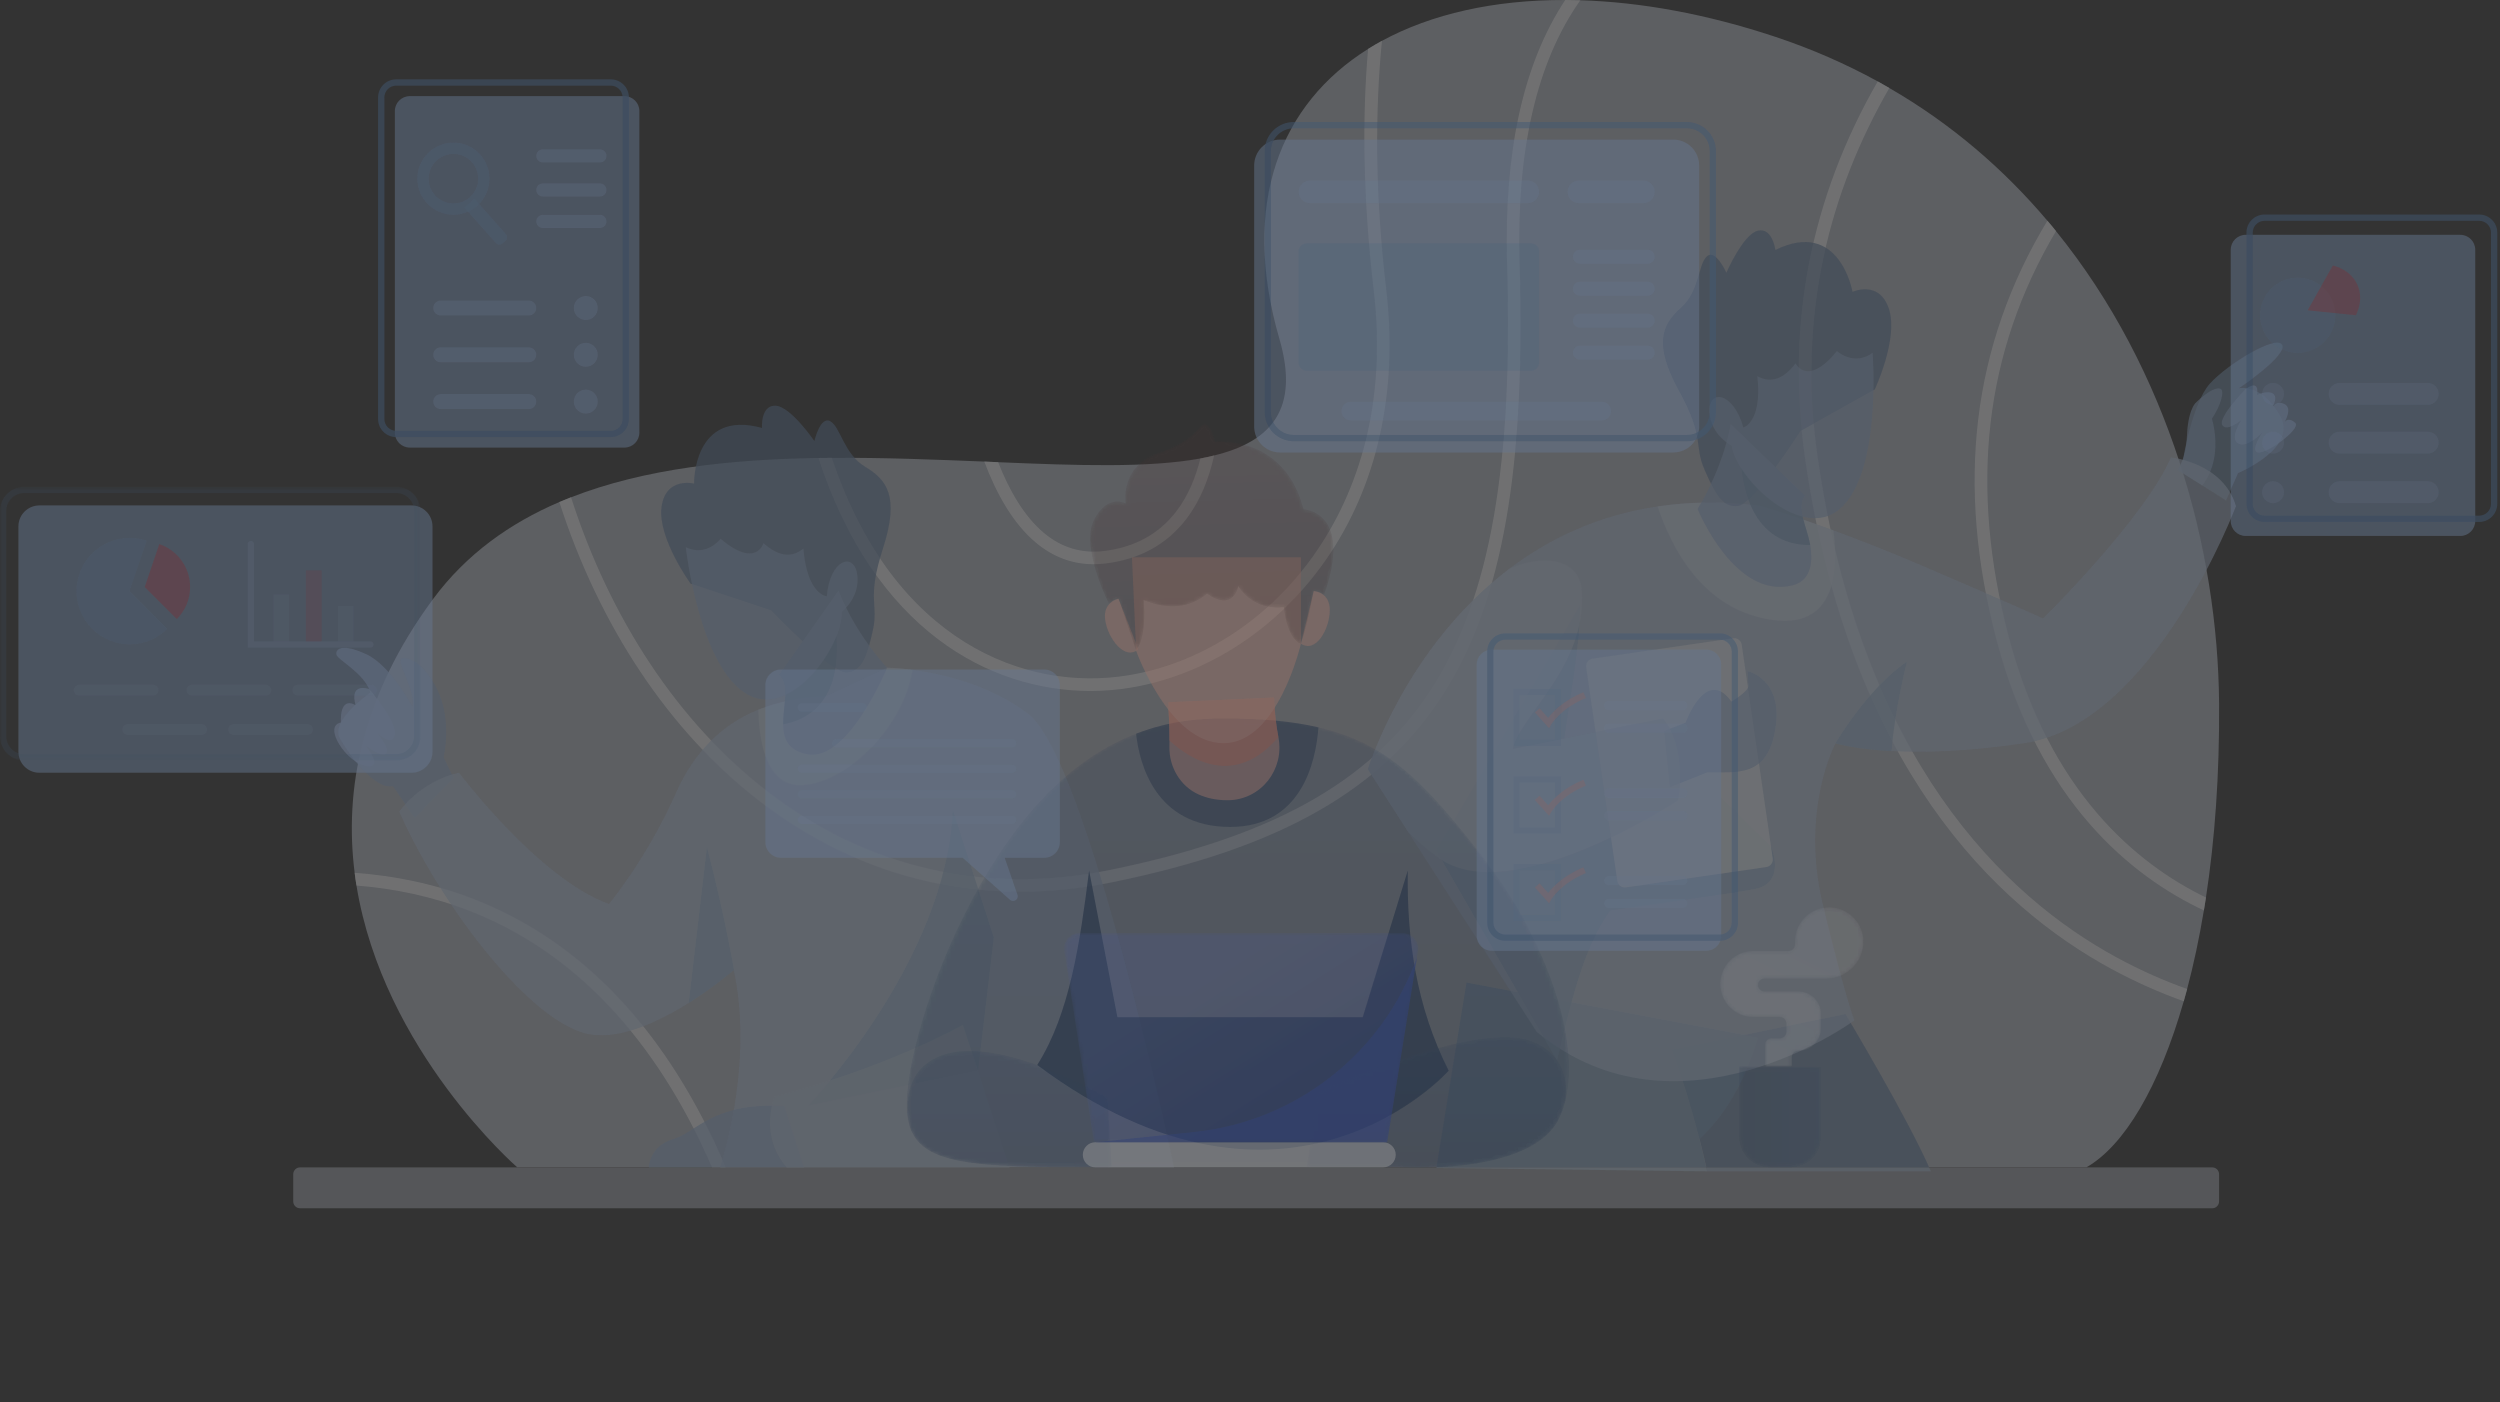 <svg width="640" height="359" viewBox="0 0 640 359" fill="none" xmlns="http://www.w3.org/2000/svg">
<rect x="0" y="0" width="640" height="359" fill="#333333" stroke="none"/>
<g opacity="0.698">
<g opacity="0.698">
<g opacity="0.698">
<path opacity="0.698" fill-rule="evenodd" clip-rule="evenodd" d="M568.088 180.044C568.217 198.273 566.993 214.986 564.723 229.769C564.562 230.88 564.385 231.991 564.192 233.069C563 240.268 561.551 246.982 559.908 253.182C559.618 254.245 559.328 255.291 559.038 256.322C552.727 278.383 543.757 293.294 534.192 298.801H132.383C132.383 298.801 98.133 269.107 91.257 226.693C91.08 225.614 90.919 224.535 90.791 223.44C88.117 202.33 92.417 178.289 110.919 153.281C119.357 141.897 130.451 133.974 143.189 128.516C144.187 128.097 145.169 127.694 146.184 127.308C165.072 119.917 187.261 117.598 209.547 117.244C210.674 117.228 211.802 117.211 212.929 117.211C226.197 117.115 239.434 117.662 251.978 118.162C253.169 118.226 254.345 118.274 255.52 118.322C275.777 119.176 294.038 119.804 307.29 117.373H307.306C308.53 117.147 309.69 116.889 310.816 116.6H310.833C325.502 113.009 332.733 104.684 327.531 86.777C317.451 52.044 327.773 26.586 350.235 12.528C351.379 11.804 352.57 11.111 353.778 10.451C366.483 3.559 382.538 -0.048 400.701 0C401.974 0 403.262 0.033 404.566 0.065C420.009 0.532 436.868 3.575 454.371 9.388C463.791 12.512 472.567 16.377 480.699 20.837C481.697 21.385 482.696 21.948 483.662 22.528C499.604 31.739 513.018 43.365 524.128 56.504C524.885 57.374 525.609 58.26 526.334 59.162C555.206 94.748 567.798 140.689 568.088 180.044Z" fill="#E4EBF7"/>
<path opacity="0.698" fill-rule="evenodd" clip-rule="evenodd" d="M559.909 253.182C559.619 254.245 559.329 255.291 559.039 256.323C553.097 254.197 546.849 251.476 540.457 248.013C510.989 232.007 473.47 196.356 462.101 117.325C457.206 83.251 463.454 50.805 480.7 20.838C481.698 21.385 482.697 21.949 483.663 22.528C468.526 48.808 460.024 80.224 465.29 116.858C476.465 194.489 513.083 229.447 541.842 245.099C548.025 248.464 554.112 251.121 559.909 253.182Z" fill="white"/>
<path opacity="0.698" fill-rule="evenodd" clip-rule="evenodd" d="M564.724 229.768C564.563 230.879 564.386 231.991 564.193 233.069C545.578 224.326 522.117 205.308 511.166 164.021C500.587 124.039 504.806 88.548 524.129 56.504C524.886 57.373 525.611 58.259 526.335 59.161C507.962 90.207 504.049 124.554 514.29 163.2C524.757 202.7 546.931 221.153 564.724 229.768Z" fill="white"/>
<path opacity="0.698" fill-rule="evenodd" clip-rule="evenodd" d="M389.028 67.486C390.59 119.948 384.616 153.844 369.656 177.419C353.988 202.12 327.854 217.048 284.908 225.823C276.905 227.465 268.999 228.287 261.237 228.287C237.067 228.287 214.298 220.413 194.347 205.019C171.143 187.096 153.382 160.108 143.189 128.515C144.187 128.096 145.17 127.694 146.184 127.307C156.168 158.37 173.575 184.907 196.328 202.474C221.899 222.232 252.317 229.205 284.264 222.683C364.132 206.34 388.802 168.643 385.807 67.583C384.954 38.888 389.962 16.248 400.702 0C401.974 0 403.262 0.032 404.567 0.065C393.391 15.845 388.174 38.453 389.028 67.486Z" fill="white"/>
<path opacity="0.698" fill-rule="evenodd" clip-rule="evenodd" d="M289.369 176.051C286.052 176.598 282.622 176.888 279.128 176.888C253.38 176.888 223.896 161.284 209.549 117.244C210.676 117.228 211.803 117.212 212.93 117.212C228.743 164.488 262.639 177.178 288.838 172.878C324.232 167.081 358.272 130.641 351.686 74.524C348.852 50.45 348.724 29.904 350.237 12.529C351.38 11.804 352.572 11.112 353.78 10.451C352.025 28.148 351.96 49.242 354.891 74.153C361.702 132.252 326.212 170.012 289.369 176.051Z" fill="white"/>
<path opacity="0.698" fill-rule="evenodd" clip-rule="evenodd" d="M310.818 116.6C309.578 122.252 307.404 128.017 303.685 132.864C298.741 139.337 291.801 143.169 283.057 144.248C282.01 144.377 280.98 144.441 279.965 144.441C274.539 144.441 269.563 142.59 265.151 138.886C259.322 133.991 255.071 126.391 251.979 118.162C253.171 118.226 254.346 118.275 255.522 118.323C258.388 125.601 262.188 132.187 267.228 136.422C271.737 140.206 276.938 141.768 282.655 141.06C290.513 140.094 296.712 136.68 301.125 130.931C304.184 126.938 306.116 122.155 307.292 117.373H307.308C308.531 117.147 309.691 116.89 310.818 116.6Z" fill="white"/>
<path opacity="0.698" fill-rule="evenodd" clip-rule="evenodd" d="M185.78 298.801H182.27C167.825 265.726 147.005 243.682 120.307 233.231C110.613 229.431 100.774 227.45 91.258 226.694C91.08 225.614 90.919 224.535 90.791 223.441C100.822 224.165 111.225 226.227 121.482 230.236C149.356 241.154 170.966 264.18 185.78 298.801Z" fill="white"/>
<path opacity="0.698" fill-rule="evenodd" clip-rule="evenodd" d="M116.081 199.12L106.13 209.378L101.975 203.274L100.59 201.229C96.162 202.341 89.624 193.678 87 189.057C84.391 184.419 94.858 177.269 94.858 177.269C93.151 172.148 86.291 168.928 86.098 167.511C85.905 166.11 87.612 164.597 93.843 167.511C100.091 170.441 105.518 180.796 105.518 180.796C106.629 177.784 101.702 169.637 102.603 168.719C103.505 167.817 108.336 168.928 112.056 176.769C115.791 184.628 113.569 193.887 113.569 193.887L113.618 193.968L116.081 199.12Z" fill="#98B2D8"/>
<path opacity="0.698" fill-rule="evenodd" clip-rule="evenodd" d="M94.489 176.367C94.489 176.367 101.884 184.825 101.086 188.146C100.289 191.468 96.565 187.613 96.565 187.613C96.565 187.613 99.987 191.568 98.88 192.877C97.773 194.184 93.646 190.863 93.646 190.863C93.646 190.863 98.578 197.003 93.646 196.096C88.715 195.191 82.521 185.89 87.278 184.955C87.278 184.955 86.702 178.182 91.03 180.498C91.03 180.498 89.092 174.853 94.489 176.367Z" fill="#B1C3E8"/>
<path opacity="0.698" fill-rule="evenodd" clip-rule="evenodd" d="M184.335 298.859C184.335 298.859 192.66 274.544 188.28 250.567C188.28 250.567 188.264 250.518 188.248 250.406C188.248 250.358 188.231 250.293 188.215 250.213C188.086 249.585 187.958 248.957 187.829 248.329C187.829 248.329 182.999 252.547 176.332 256.734C168.329 261.774 157.653 266.782 149.457 264.431C134.417 260.131 112.42 230.889 102.211 207.798C102.211 207.798 107.316 200.149 117.509 197.798C117.509 197.798 137.911 224.98 155.898 231.421C155.898 231.421 165.559 219.876 173.063 202.967C177.861 192.178 185.06 185.351 194.141 181.68C199.294 179.57 205.059 178.492 211.323 178.298L227.087 170.939C227.087 170.939 229.648 170.956 233.625 171.47C241.016 172.437 253.302 175.142 263.238 182.711C278.535 194.369 300.547 298.859 300.547 298.859H184.335Z" fill="#B7CAE5"/>
<path opacity="0.698" fill-rule="evenodd" clip-rule="evenodd" d="M188.246 250.408C188.118 249.716 187.973 249.023 187.828 248.331C187.828 248.331 182.997 252.55 176.33 256.736L180.984 216.93C185.718 235.159 187.989 248.782 188.246 250.408Z" fill="#97B3D1"/>
<path opacity="0.698" fill-rule="evenodd" clip-rule="evenodd" d="M233.625 171.472C231.193 186.931 215.719 201.214 204.543 201.021C195.559 200.86 194.238 187.978 194.141 181.682C199.294 179.572 205.059 178.493 211.323 178.3L227.087 170.941C227.087 170.941 229.647 170.957 233.625 171.472Z" fill="#CED9EA"/>
<path opacity="0.698" fill-rule="evenodd" clip-rule="evenodd" d="M206.873 283.062C206.873 283.062 242.375 246.118 243.918 207.27L254.385 240.012L250.359 274.1L206.873 283.062Z" fill="#97B3D1"/>
<path opacity="0.698" fill-rule="evenodd" clip-rule="evenodd" d="M205.843 298.852H166.09C166.09 298.852 166.19 293.417 172.33 291.606C178.468 289.794 182.394 282.146 200.811 283.153L205.843 298.852Z" fill="#98B2D8"/>
<path opacity="0.698" fill-rule="evenodd" clip-rule="evenodd" d="M246.514 262.318C246.514 262.318 227.785 273.089 198.294 280.737C198.294 280.737 194.201 290.6 201.381 298.852H258.438L246.514 262.318Z" fill="#B6C5DD"/>
<path opacity="0.698" fill-rule="evenodd" clip-rule="evenodd" d="M176.778 149.409C176.778 149.409 168.3 137.707 169.343 129.828C170.385 121.95 177.679 123.8 177.679 123.8C177.679 123.8 177.34 104.655 195.062 109.55C195.062 109.55 194.672 103.704 198.542 103.856C202.411 104.007 208.48 112.909 208.48 112.909C208.48 112.909 209.986 106.314 212.607 107.87C215.228 109.427 216.036 116.233 221.51 119.509C226.984 122.784 230.37 127.025 226.072 140.308C221.775 153.592 224.999 154.532 223.464 161.352C222.007 167.83 220.841 171.769 216.821 172.134C212.801 172.498 197.411 156.262 197.411 156.262L176.778 149.409Z" fill="#5D7CA0"/>
<path opacity="0.698" fill-rule="evenodd" clip-rule="evenodd" d="M227.086 170.94C227.086 170.94 217.215 194.885 206.845 193.082C201.692 192.179 200.549 189.04 200.501 185.401C200.452 180.65 202.304 175.079 199.502 172.744L211.933 155.08L214.671 151.182C214.671 151.182 218.02 160.877 227.086 170.94Z" fill="#98B2D8"/>
<path opacity="0.698" fill-rule="evenodd" clip-rule="evenodd" d="M200.501 185.401C200.453 180.65 202.304 175.079 199.502 172.744L211.934 155.08C212.997 156.319 213.753 158.525 214.059 161.987C215.702 180.231 206.056 184.466 200.501 185.401Z" fill="#799CBF"/>
<path opacity="0.698" fill-rule="evenodd" clip-rule="evenodd" d="M175.57 140.098C175.57 140.098 178.93 170.942 191.517 177.885C202.455 183.919 215.739 165.669 215.473 156.641C215.473 156.641 220.24 153.001 219.445 147.107C218.65 141.214 212.417 143.169 211.671 152.667C211.671 152.667 206.604 152.306 205.667 140.434C202.486 143.068 199.053 142.256 195.446 139.052C195.446 139.052 193.657 145.66 184.448 137.938C184.448 137.938 180.974 142.655 175.57 140.098Z" fill="#98B2D8"/>
<path opacity="0.698" fill-rule="evenodd" clip-rule="evenodd" d="M472.441 259.602C472.441 259.602 488.687 286.708 494.314 299.859H437.029C437.029 299.859 433.765 284.014 428.025 268.789L472.441 259.602Z" fill="#5D7CA0"/>
<path opacity="0.698" fill-rule="evenodd" clip-rule="evenodd" d="M450.1 265.641C446.965 276.029 442.185 284.899 435.093 291.635L437.03 299.859L367.707 299.003L375.424 251.551L450.1 265.641Z" fill="#799CBF"/>
<path opacity="0.698" fill-rule="evenodd" clip-rule="evenodd" d="M558.846 117.711C558.846 117.711 561.141 103.339 565.703 98.24C570.266 93.141 582.745 85.598 584.221 88.282C585.698 90.965 573.218 99.381 573.218 99.381C573.218 99.381 578.854 98.039 583.685 106.358C588.515 114.678 572.95 121.119 572.95 121.119L569.863 128.097L557.518 120.314L558.846 117.711Z" fill="#799CBF"/>
<path opacity="0.698" fill-rule="evenodd" clip-rule="evenodd" d="M574.809 99.653C574.809 99.653 567.853 106.726 568.871 108.747C569.887 110.769 573.722 107.592 573.722 107.592C573.722 107.592 570.591 112.357 573.017 113.584C575.443 114.811 579.199 110.696 579.199 110.696C579.199 110.696 576.069 115.028 577.869 115.821C579.668 116.616 589.292 109.831 587.571 108.242C585.85 106.654 584.911 107.953 584.911 107.953C584.911 107.953 586.925 104.561 584.911 103.478C582.718 102.299 581.624 104.416 581.624 104.416C581.624 104.416 583.268 101.818 581.937 100.807C580.607 99.797 577.79 101.096 577.79 101.096C577.79 101.096 578.714 96.766 574.809 99.653Z" fill="#98B2D8"/>
<path opacity="0.698" fill-rule="evenodd" clip-rule="evenodd" d="M568.354 99.481C566.24 98.877 561.946 103.272 561.946 103.272C560.257 105.445 559.912 109.774 559.844 111.771C559.627 117.347 557.518 120.314 557.518 120.314L563.783 124.263C568.634 118.014 567.047 110.009 566.264 107.178C568.628 103.645 569.615 99.841 568.354 99.481Z" fill="#98B2D8"/>
<path opacity="0.698" fill-rule="evenodd" clip-rule="evenodd" d="M572.408 129.573C572.408 129.573 551.474 185.32 518.207 190.263C503.328 192.469 492.088 192.695 484.23 192.276C474.858 191.794 470.253 190.377 469.915 190.28C469.898 190.28 469.898 190.263 469.898 190.263C469.898 190.263 460.768 207.268 466.678 231.696C472.571 256.107 474.729 261.212 474.729 261.212C474.729 261.212 429.884 294.19 393.411 264.159L360.497 212.984L350.191 196.946C350.191 196.946 359.66 165.852 386.358 145.643L386.374 145.627C396.438 137.994 408.967 131.908 424.344 129.654C432.234 128.462 440.865 128.284 450.302 129.412C450.302 129.412 457.548 131.457 469.335 135.772C475.679 138.091 483.344 141.07 491.894 144.741C516.322 155.209 523.037 158.332 523.037 158.332C523.037 158.332 549.059 132.665 555.774 117.094C555.774 117.094 569.187 118.446 572.408 129.573Z" fill="#B7CAE5"/>
<path opacity="0.698" fill-rule="evenodd" clip-rule="evenodd" d="M404.46 155.027C404.339 167.521 401.669 179.626 400.493 189.028L421.179 184.841L453.366 216.664C453.366 216.664 457.444 225.988 449.143 227.598C442.637 228.86 412.237 233.089 412.237 233.089C405.231 242.624 402.065 257.211 398.571 271.365L367.707 217.736L404.46 155.027Z" fill="#97B3D1"/>
<path opacity="0.698" fill-rule="evenodd" clip-rule="evenodd" d="M450.301 158.026C435.889 154.371 428.305 141.408 424.344 129.653C432.234 128.462 440.864 128.284 450.301 129.412C450.301 129.412 457.547 131.457 469.334 135.772C470.719 146.062 470.22 163.066 450.301 158.026Z" fill="#CED9EA"/>
<path opacity="0.698" fill-rule="evenodd" clip-rule="evenodd" d="M488.142 169.428C488.142 169.428 485.05 181.537 484.23 192.278C474.858 191.795 470.252 190.378 469.914 190.282C469.898 190.282 469.898 190.265 469.898 190.265C469.898 190.265 478.079 176.272 488.142 169.428Z" fill="#97B3D1"/>
<path opacity="0.698" fill-rule="evenodd" clip-rule="evenodd" d="M452.17 221.968L416.224 227.186C415.16 227.34 414.173 226.603 414.019 225.539L406.077 170.826C405.923 169.764 406.66 168.777 407.724 168.622L443.671 163.405C444.734 163.25 445.722 163.988 445.876 165.051L453.816 219.763C453.971 220.826 453.233 221.814 452.17 221.968Z" fill="#F2F4F9"/>
<path opacity="0.698" fill-rule="evenodd" clip-rule="evenodd" d="M426.014 187.139L431.516 184.993C431.516 184.993 436.749 170.5 443.257 179.624C443.257 179.624 447.752 176.941 447.618 175.465C447.484 173.989 447.417 171.842 447.417 171.842C447.417 171.842 456.526 173.81 454.488 186.513C452.45 199.216 444.666 197.606 437.018 197.741L427.491 201.497L426.014 187.139Z" fill="#98B2D8"/>
<path opacity="0.698" fill-rule="evenodd" clip-rule="evenodd" d="M429.561 204.852C429.561 204.852 386.696 233.225 368.178 219.538C365.36 217.445 362.799 215.239 360.497 212.984L350.191 196.946C350.191 196.946 359.66 165.852 386.358 145.643L386.373 145.627C395.223 141.651 404.47 143.099 404.946 151.297C406.078 170.826 389.375 182.834 387.308 191.697L425.729 183.919C425.729 183.919 431.977 190.553 429.561 204.852Z" fill="#C1CFE5"/>
<path opacity="0.698" fill-rule="evenodd" clip-rule="evenodd" d="M479.949 99.699C479.949 99.699 486.075 86.612 483.569 79.07C481.064 71.527 474.249 74.716 474.249 74.716C474.249 74.716 470.982 55.848 454.497 63.989C454.497 63.989 453.78 58.174 450.008 59.051C446.235 59.927 441.949 69.81 441.949 69.81C441.949 69.81 439.23 63.616 436.949 65.638C434.667 67.659 435.153 74.496 430.392 78.743C425.633 82.99 423.103 87.791 429.822 100.029C436.541 112.267 433.552 113.798 436.342 120.207C438.991 126.295 440.876 129.946 444.892 129.548C448.91 129.149 460.971 110.309 460.971 110.309L479.949 99.699Z" fill="#5D7CA0"/>
<path opacity="0.698" fill-rule="evenodd" clip-rule="evenodd" d="M434.586 130.304C434.586 130.304 444.063 153.659 458.957 149.835C464.023 148.534 464.053 143.091 463.416 139.508C462.57 134.833 459.704 129.709 462.017 126.889L446.486 111.877L443.065 108.564C443.065 108.564 441.598 118.715 434.586 130.304Z" fill="#98B2D8"/>
<path opacity="0.698" fill-rule="evenodd" clip-rule="evenodd" d="M463.415 139.508C462.569 134.833 459.703 129.709 462.016 126.889L446.485 111.877C445.674 113.295 445.346 115.604 445.696 119.062C447.514 137.289 457.783 139.635 463.415 139.508Z" fill="#799CBF"/>
<path opacity="0.698" fill-rule="evenodd" clip-rule="evenodd" d="M479.384 90.328C479.384 90.328 481.883 121.254 470.826 130.439C461.218 138.422 444.738 122.995 443.304 114.079C443.304 114.079 437.937 111.4 437.61 105.462C437.282 99.524 443.771 100.272 446.29 109.46C446.29 109.46 451.198 108.152 449.887 96.317C453.507 98.305 456.725 96.863 459.665 93.037C459.665 93.037 462.665 99.19 470.257 89.875C470.257 89.875 474.557 93.855 479.384 90.328Z" fill="#98B2D8"/>
</g>
<g opacity="0.698">
<mask id="mask0" mask-type="alpha" maskUnits="userSpaceOnUse" x="232" y="183" width="170" height="117">
<g opacity="0.698">
<path opacity="0.698" d="M290.837 187.831C281.481 191.455 270.982 198.396 260.822 211.567C240.967 237.331 230.227 274.899 232.384 286.445C232.497 287.041 232.626 287.605 232.803 288.136C235.847 298.072 248.6 298.86 280.418 298.86H357.309C357.309 298.86 390.995 301.195 398.773 286.976C399.626 285.414 400.287 283.674 400.753 281.775V281.759C404.602 266.333 396.132 240.52 378.918 218.54C364.844 200.554 355.457 190.409 337.519 186.206C330.836 184.645 322.961 183.92 313.204 183.92C307.664 183.92 299.774 184.37 290.837 187.831Z" fill="white"/>
</g>
</mask>
<g mask="url(#mask0)">
<path opacity="0.698" fill-rule="evenodd" clip-rule="evenodd" d="M290.837 187.831C281.481 191.455 270.982 198.396 260.822 211.567C240.967 237.331 230.227 274.899 232.384 286.445C232.497 287.041 232.626 287.605 232.803 288.136C235.847 298.072 248.6 298.86 280.418 298.86H357.309C357.309 298.86 390.995 301.195 398.773 286.976C399.626 285.414 400.287 283.674 400.753 281.775V281.759C404.602 266.333 396.132 240.52 378.918 218.54C364.844 200.554 355.457 190.409 337.519 186.206C330.836 184.645 322.961 183.92 313.204 183.92C307.664 183.92 299.774 184.37 290.837 187.831Z" fill="url(#paint0_linear)"/>
</g>
</g>
<path opacity="0.698" fill-rule="evenodd" clip-rule="evenodd" d="M265.523 272.637C273.867 259.515 276.49 241.31 278.809 222.834L286.055 260.408H348.855L360.395 222.834C360.123 240.395 362.532 257.617 370.862 274.094C370.862 274.094 329.798 320.562 265.523 272.637Z" fill="#1F395E"/>
<g opacity="0.698">
<mask id="mask1" mask-type="alpha" maskUnits="userSpaceOnUse" x="232" y="269" width="53" height="30">
<g opacity="0.698">
<path opacity="0.698" d="M242.77 269.666C233.254 272.113 231.144 280.326 232.803 288.136C235.847 298.072 248.6 298.86 280.418 298.86H284.589L283.639 280.937C283.639 280.937 263.198 269.042 248.174 269.043C246.268 269.043 244.449 269.234 242.77 269.666Z" fill="white"/>
</g>
</mask>
<g mask="url(#mask1)">
<path opacity="0.698" fill-rule="evenodd" clip-rule="evenodd" d="M242.77 269.666C233.254 272.113 231.144 280.326 232.803 288.136C235.847 298.072 248.6 298.86 280.418 298.86H284.589L283.639 280.937C283.639 280.937 263.198 269.042 248.174 269.043C246.268 269.043 244.449 269.234 242.77 269.666Z" fill="url(#paint1_linear)"/>
</g>
</g>
<g opacity="0.698">
<mask id="mask2" mask-type="alpha" maskUnits="userSpaceOnUse" x="334" y="265" width="67" height="35">
<g opacity="0.698">
<path opacity="0.698" d="M337.389 279.536L334.49 298.859H357.308C357.308 298.859 390.994 301.194 398.772 286.975C399.625 285.413 400.286 283.673 400.752 281.774C400.769 281.758 400.752 281.758 400.752 281.758C401.59 275.429 399.416 269.504 392.331 266.653C390.374 265.864 387.946 265.523 385.206 265.523C367.655 265.524 337.389 279.536 337.389 279.536Z" fill="white"/>
</g>
</mask>
<g mask="url(#mask2)">
<path opacity="0.698" fill-rule="evenodd" clip-rule="evenodd" d="M337.389 279.536L334.49 298.859H357.308C357.308 298.859 390.994 301.194 398.772 286.975C399.625 285.413 400.286 283.673 400.752 281.774C400.769 281.758 400.752 281.758 400.752 281.758C401.59 275.429 399.416 269.504 392.331 266.653C390.374 265.864 387.946 265.523 385.206 265.523C367.655 265.524 337.389 279.536 337.389 279.536Z" fill="url(#paint2_linear)"/>
</g>
</g>
<g opacity="0.698">
<path opacity="0.698" fill-rule="evenodd" clip-rule="evenodd" d="M337.52 186.206C336.843 195.239 333.107 211.696 314.912 211.696C295.733 211.696 291.675 195.481 290.838 187.832C299.775 184.37 307.665 183.92 313.205 183.92C322.962 183.92 330.837 184.644 337.52 186.206Z" fill="#1F395E"/>
<path opacity="0.698" fill-rule="evenodd" clip-rule="evenodd" d="M354.089 298.852H280.419C278.641 298.852 277.199 297.411 277.199 295.632C277.199 293.853 278.641 292.412 280.419 292.412H354.089C355.867 292.412 357.31 293.853 357.31 295.632C357.31 297.411 355.867 298.852 354.089 298.852Z" fill="white"/>
</g>
<g opacity="0.698">
<mask id="mask3" mask-type="alpha" maskUnits="userSpaceOnUse" x="272" y="238" width="92" height="55">
<g opacity="0.698">
<path opacity="0.698" d="M276.375 238.861C273.96 238.861 272.092 241.035 272.463 243.434L280.015 292.419H355.102L362.734 245.157V245.142L363.009 243.467C363.395 241.052 361.542 238.861 359.095 238.861H276.375Z" fill="white"/>
</g>
</mask>
<g mask="url(#mask3)">
<path opacity="0.698" fill-rule="evenodd" clip-rule="evenodd" d="M276.375 238.861C273.96 238.861 272.092 241.035 272.463 243.434L280.015 292.419H355.102L362.734 245.157V245.142L363.009 243.467C363.395 241.052 361.542 238.861 359.095 238.861H276.375Z" fill="url(#paint3_linear)"/>
</g>
</g>
<g opacity="0.698">
<path opacity="0.698" fill-rule="evenodd" clip-rule="evenodd" d="M362.734 245.158L355.102 292.42H280.418L305.731 289.779C331.72 287.09 353.862 269.731 362.734 245.158Z" fill="#3150BC"/>
<path opacity="0.698" fill-rule="evenodd" clip-rule="evenodd" d="M314.604 204.854H314.105C311.207 204.854 308.807 204.258 306.859 203.389C302.125 201.263 299.258 196.32 299.371 191.135C299.387 190.603 299.387 190.088 299.387 189.573C299.403 185.274 299.129 181.699 299.129 181.699V179.766L326.182 178.559C326.278 182.456 326.729 185.917 327.261 188.687C327.276 188.736 327.276 188.768 327.293 188.816C328.839 196.948 322.881 204.645 314.604 204.854Z" fill="#FEB19E"/>
<path opacity="0.698" fill-rule="evenodd" clip-rule="evenodd" d="M327.26 188.687C315.988 201.923 304.41 194.195 299.386 189.573C299.403 185.274 299.129 181.699 299.129 181.699V179.766L326.181 178.559C326.278 182.456 326.729 185.917 327.26 188.687Z" fill="#FF856A"/>
<path opacity="0.698" fill-rule="evenodd" clip-rule="evenodd" d="M290.85 166.616C290.85 166.616 299.237 190.261 313.226 190.261C327.216 190.261 333.031 164.8 333.031 164.8V142.658H289.777L290.85 166.616Z" fill="#FEB19E"/>
<path opacity="0.698" fill-rule="evenodd" clip-rule="evenodd" d="M286.349 153.277C286.349 153.277 282.229 154.031 282.933 158.76C283.638 163.491 287.932 169.227 291.421 166.209L286.349 153.277Z" fill="#FEB19E"/>
<path opacity="0.698" fill-rule="evenodd" clip-rule="evenodd" d="M336.298 151.299C336.298 151.299 340.482 151.485 340.427 156.267C340.373 161.049 336.899 167.317 333.031 164.8L336.298 151.299Z" fill="#FEB19E"/>
</g>
<g opacity="0.698">
<mask id="mask4" mask-type="alpha" maskUnits="userSpaceOnUse" x="279" y="108" width="63" height="59">
<g opacity="0.698">
<path opacity="0.698" d="M296.789 115.885C286.456 119.375 288.202 128.902 288.202 128.902C288.202 128.902 283.504 126.218 280.016 133.196C276.527 140.174 283.938 154.669 283.938 154.669C284.877 153.327 286.35 153.275 286.35 153.275C289.778 163.141 290.851 166.615 290.851 166.615C293.803 162.389 292.764 153.593 292.764 153.593C298.945 156.141 304.393 155.745 309.001 151.983C315.912 156.746 316.984 150.037 316.984 150.037C321.48 156.813 328.645 155.408 328.645 155.408C329.719 164.131 333.032 164.799 333.032 164.799C334.844 159.565 336.299 151.298 336.299 151.298C338.429 151.499 338.932 152.394 338.932 152.394C346.581 130.79 333.692 130.378 333.692 130.378C328.861 111.189 311.014 113.068 311.014 113.068C311.014 113.068 310.342 109.579 308.732 108.64C308.591 108.557 308.461 108.518 308.336 108.518C307.042 108.518 306.212 112.704 296.789 115.885Z" fill="white"/>
</g>
</mask>
<g mask="url(#mask4)">
<path opacity="0.698" fill-rule="evenodd" clip-rule="evenodd" d="M296.789 115.885C286.456 119.375 288.202 128.902 288.202 128.902C288.202 128.902 283.504 126.218 280.016 133.196C276.527 140.174 283.938 154.669 283.938 154.669C284.877 153.327 286.35 153.275 286.35 153.275C289.778 163.141 290.851 166.615 290.851 166.615C293.803 162.389 292.764 153.593 292.764 153.593C298.945 156.141 304.393 155.745 309.001 151.983C315.912 156.746 316.984 150.037 316.984 150.037C321.48 156.813 328.645 155.408 328.645 155.408C329.719 164.131 333.032 164.799 333.032 164.799C334.844 159.565 336.299 151.298 336.299 151.298C338.429 151.499 338.932 152.394 338.932 152.394C346.581 130.79 333.692 130.378 333.692 130.378C328.861 111.189 311.014 113.068 311.014 113.068C311.014 113.068 310.342 109.579 308.732 108.64C308.591 108.557 308.461 108.518 308.336 108.518C307.042 108.518 306.212 112.704 296.789 115.885Z" fill="url(#paint4_linear)"/>
</g>
</g>
<g opacity="0.698">
<path opacity="0.698" fill-rule="evenodd" clip-rule="evenodd" d="M267.346 171.395H199.906C197.712 171.395 195.934 173.173 195.934 175.367V215.619C195.934 217.813 197.712 219.591 199.906 219.591H246.426L258.558 230.345C259.475 231.158 260.875 230.222 260.474 229.064L257.195 219.591H267.346C269.54 219.591 271.319 217.813 271.319 215.619V175.367C271.319 173.173 269.54 171.395 267.346 171.395Z" fill="#9ABCED"/>
<g opacity="0.698">
<path opacity="0.698" fill-rule="evenodd" clip-rule="evenodd" d="M220.825 182.163H205.289C204.704 182.163 204.23 181.689 204.23 181.103C204.23 180.518 204.704 180.045 205.289 180.045H220.825C221.41 180.045 221.884 180.518 221.884 181.103C221.884 181.689 221.41 182.163 220.825 182.163Z" fill="#9ABCED"/>
<path opacity="0.698" fill-rule="evenodd" clip-rule="evenodd" d="M259.135 191.343H214.116C213.531 191.343 213.057 190.868 213.057 190.283C213.057 189.698 213.531 189.225 214.116 189.225H259.135C259.72 189.225 260.194 189.698 260.194 190.283C260.194 190.868 259.72 191.343 259.135 191.343Z" fill="#9ABCED"/>
<path opacity="0.698" fill-rule="evenodd" clip-rule="evenodd" d="M259.135 197.875H205.289C204.704 197.875 204.23 197.4 204.23 196.815C204.23 196.23 204.704 195.756 205.289 195.756H259.135C259.72 195.756 260.194 196.23 260.194 196.815C260.194 197.4 259.72 197.875 259.135 197.875Z" fill="#9ABCED"/>
<path opacity="0.698" fill-rule="evenodd" clip-rule="evenodd" d="M259.135 204.408H205.289C204.704 204.408 204.23 203.933 204.23 203.348C204.23 202.763 204.704 202.289 205.289 202.289H259.135C259.72 202.289 260.194 202.763 260.194 203.348C260.194 203.933 259.72 204.408 259.135 204.408Z" fill="#9ABCED"/>
<path opacity="0.698" fill-rule="evenodd" clip-rule="evenodd" d="M259.135 210.939H205.289C204.704 210.939 204.23 210.464 204.23 209.879C204.23 209.294 204.704 208.82 205.289 208.82H259.135C259.72 208.82 260.194 209.294 260.194 209.879C260.194 210.464 259.72 210.939 259.135 210.939Z" fill="#9ABCED"/>
</g>
<path opacity="0.698" fill-rule="evenodd" clip-rule="evenodd" d="M566.337 309.319H76.818C75.853 309.319 75.07 308.537 75.07 307.572V300.599C75.07 299.634 75.853 298.852 76.818 298.852H566.337C567.302 298.852 568.084 299.634 568.084 300.599V307.572C568.084 308.537 567.302 309.319 566.337 309.319Z" fill="#C1C8D3"/>
</g>
<g opacity="0.698">
<mask id="mask5" mask-type="alpha" maskUnits="userSpaceOnUse" x="445" y="273" width="22" height="26">
<g opacity="0.698">
<path opacity="0.698" d="M445.229 273.037V291.152C445.229 295.377 448.654 298.801 452.878 298.801H458.514C462.739 298.801 466.162 295.377 466.162 291.152V273.037H445.229Z" fill="white"/>
</g>
</mask>
<g mask="url(#mask5)">
<path opacity="0.698" fill-rule="evenodd" clip-rule="evenodd" d="M445.229 273.037V291.152C445.229 295.377 448.654 298.801 452.878 298.801H458.514C462.739 298.801 466.162 295.377 466.162 291.152V273.037H445.229Z" fill="url(#paint5_linear)"/>
</g>
</g>
<g opacity="0.698">
<mask id="mask6" mask-type="alpha" maskUnits="userSpaceOnUse" x="440" y="232" width="38" height="42">
<g opacity="0.698">
<path opacity="0.698" d="M459.519 241.033V241.788C459.519 242.705 458.776 243.448 457.859 243.448H448.851C444.182 243.448 440.398 247.233 440.398 251.902C440.398 256.571 444.182 260.356 448.851 260.356H455.645C456.562 260.356 457.305 261.1 457.305 262.017V264.131C457.305 265.048 456.562 265.791 455.645 265.791H453.532C452.614 265.791 451.87 266.534 451.87 267.451V273.037H458.715V270.672C458.715 269.755 459.457 269.012 460.374 269.012C463.571 269.012 466.161 266.42 466.161 263.225V259.601C466.161 256.405 463.571 253.814 460.374 253.814H451.72C450.802 253.814 450.059 253.072 450.059 252.154C450.059 251.237 450.802 250.493 451.72 250.493H467.571C472.795 250.493 477.03 246.258 477.03 241.033C477.03 236.197 473.111 232.277 468.274 232.277C463.44 232.277 459.519 236.197 459.519 241.033Z" fill="white"/>
</g>
</mask>
<g mask="url(#mask6)">
<path opacity="0.698" fill-rule="evenodd" clip-rule="evenodd" d="M459.519 241.033V241.788C459.519 242.705 458.776 243.448 457.859 243.448H448.851C444.182 243.448 440.398 247.233 440.398 251.902C440.398 256.571 444.182 260.356 448.851 260.356H455.645C456.562 260.356 457.305 261.1 457.305 262.017V264.131C457.305 265.048 456.562 265.791 455.645 265.791H453.532C452.614 265.791 451.87 266.534 451.87 267.451V273.037H458.715V270.672C458.715 269.755 459.457 269.012 460.374 269.012C463.571 269.012 466.161 266.42 466.161 263.225V259.601C466.161 256.405 463.571 253.814 460.374 253.814H451.72C450.802 253.814 450.059 253.072 450.059 252.154C450.059 251.237 450.802 250.493 451.72 250.493H467.571C472.795 250.493 477.03 246.258 477.03 241.033C477.03 236.197 473.111 232.277 468.274 232.277C463.44 232.277 459.519 236.197 459.519 241.033Z" fill="url(#paint6_linear)"/>
</g>
</g>
<g opacity="0.698">
<path opacity="0.698" fill-rule="evenodd" clip-rule="evenodd" d="M436.803 243.398H381.853C379.741 243.398 378.029 241.686 378.029 239.574V170.131C378.029 168.019 379.741 166.307 381.853 166.307H436.803C438.915 166.307 440.628 168.019 440.628 170.131V239.574C440.628 241.686 438.915 243.398 436.803 243.398Z" fill="#9ABCED"/>
<path opacity="0.698" fill-rule="evenodd" clip-rule="evenodd" d="M385.342 163.758C383.677 163.758 382.323 165.112 382.323 166.778V236.22C382.323 237.885 383.677 239.239 385.342 239.239H440.292C441.958 239.239 443.312 237.885 443.312 236.22V166.778C443.312 165.112 441.958 163.758 440.292 163.758H385.342ZM440.292 240.85H385.342C382.79 240.85 380.713 238.773 380.713 236.22V166.778C380.713 164.226 382.79 162.148 385.342 162.148H440.292C442.845 162.148 444.922 164.226 444.922 166.778V236.22C444.922 238.773 442.845 240.85 440.292 240.85Z" fill="#4F7EB7"/>
<g opacity="0.698">
<path opacity="0.698" fill-rule="evenodd" clip-rule="evenodd" d="M389.033 189.363H398.025V177.958H389.033V189.363ZM387.422 190.974H399.635V176.348H387.422V190.974Z" fill="#7CA6D8"/>
<path opacity="0.698" fill-rule="evenodd" clip-rule="evenodd" d="M396.563 186.437L392.93 182.387L394.128 181.312L396.331 183.77C397.449 182.296 400.185 179.348 405.368 177.213L405.981 178.702C399.513 181.365 397.139 185.425 397.117 185.466L396.563 186.437Z" fill="#EA9BA1"/>
<path opacity="0.698" fill-rule="evenodd" clip-rule="evenodd" d="M430.777 181.826H411.833C411.173 181.826 410.637 181.29 410.637 180.63C410.637 179.97 411.173 179.434 411.833 179.434H430.777C431.437 179.434 431.973 179.97 431.973 180.63C431.973 181.29 431.437 181.826 430.777 181.826Z" fill="#9ABCED"/>
<path opacity="0.698" fill-rule="evenodd" clip-rule="evenodd" d="M430.777 187.632H411.833C411.173 187.632 410.637 187.097 410.637 186.437C410.637 185.776 411.173 185.24 411.833 185.24H430.777C431.437 185.24 431.973 185.776 431.973 186.437C431.973 187.097 431.437 187.632 430.777 187.632Z" fill="#9ABCED"/>
</g>
<g opacity="0.698">
<path opacity="0.698" fill-rule="evenodd" clip-rule="evenodd" d="M389.033 211.774H398.025V200.368H389.033V211.774ZM387.422 213.384H399.635V198.758H387.422V213.384Z" fill="#7CA6D8"/>
<path opacity="0.698" fill-rule="evenodd" clip-rule="evenodd" d="M396.563 208.848L392.93 204.798L394.128 203.723L396.331 206.181C397.449 204.707 400.185 201.759 405.368 199.625L405.981 201.113C399.513 203.777 397.139 207.836 397.117 207.877L396.563 208.848Z" fill="#EA9BA1"/>
<path opacity="0.698" fill-rule="evenodd" clip-rule="evenodd" d="M430.777 204.236H411.833C411.173 204.236 410.637 203.701 410.637 203.04C410.637 202.38 411.173 201.844 411.833 201.844H430.777C431.437 201.844 431.973 202.38 431.973 203.04C431.973 203.701 431.437 204.236 430.777 204.236Z" fill="#9ABCED"/>
<path opacity="0.698" fill-rule="evenodd" clip-rule="evenodd" d="M430.777 210.042H411.833C411.173 210.042 410.637 209.507 410.637 208.847C410.637 208.187 411.173 207.65 411.833 207.65H430.777C431.437 207.65 431.973 208.187 431.973 208.847C431.973 209.507 431.437 210.042 430.777 210.042Z" fill="#9ABCED"/>
</g>
<g opacity="0.698">
<path opacity="0.698" fill-rule="evenodd" clip-rule="evenodd" d="M389.033 234.184H398.025V222.779H389.033V234.184ZM387.422 235.794H399.635V221.168H387.422V235.794Z" fill="#7CA6D8"/>
<path opacity="0.698" fill-rule="evenodd" clip-rule="evenodd" d="M396.563 231.256L392.93 227.207L394.128 226.131L396.331 228.589C397.449 227.115 400.185 224.167 405.368 222.033L405.981 223.521C399.513 226.185 397.139 230.245 397.117 230.286L396.563 231.256Z" fill="#EA9BA1"/>
<path opacity="0.698" fill-rule="evenodd" clip-rule="evenodd" d="M430.777 226.646H411.833C411.173 226.646 410.637 226.111 410.637 225.451C410.637 224.79 411.173 224.254 411.833 224.254H430.777C431.437 224.254 431.973 224.79 431.973 225.451C431.973 226.111 431.437 226.646 430.777 226.646Z" fill="#9ABCED"/>
<path opacity="0.698" fill-rule="evenodd" clip-rule="evenodd" d="M430.777 232.453H411.833C411.173 232.453 410.637 231.917 410.637 231.257C410.637 230.597 411.173 230.061 411.833 230.061H430.777C431.437 230.061 431.973 230.597 431.973 231.257C431.973 231.917 431.437 232.453 430.777 232.453Z" fill="#9ABCED"/>
</g>
<path opacity="0.698" fill-rule="evenodd" clip-rule="evenodd" d="M629.84 137.206H574.89C572.778 137.206 571.066 135.494 571.066 133.382V63.939C571.066 61.827 572.778 60.115 574.89 60.115H629.84C631.952 60.115 633.665 61.827 633.665 63.939V133.382C633.665 135.494 631.952 137.206 629.84 137.206Z" fill="#9ABCED"/>
<path opacity="0.698" fill-rule="evenodd" clip-rule="evenodd" d="M579.722 56.528C578.057 56.528 576.702 57.883 576.702 59.548V128.99C576.702 130.654 578.057 132.009 579.722 132.009H634.672C636.337 132.009 637.691 130.654 637.691 128.99V59.548C637.691 57.883 636.337 56.528 634.672 56.528H579.722ZM634.672 133.619H579.722C577.169 133.619 575.092 131.543 575.092 128.99V59.548C575.092 56.994 577.169 54.918 579.722 54.918H634.672C637.224 54.918 639.301 56.994 639.301 59.548V128.99C639.301 131.543 637.224 133.619 634.672 133.619Z" fill="#4F7EB7"/>
<g opacity="0.698">
<path opacity="0.698" fill-rule="evenodd" clip-rule="evenodd" d="M597.872 80.713C597.872 86.049 593.547 90.374 588.211 90.374C582.875 90.374 578.549 86.049 578.549 80.713C578.549 75.377 582.875 71.051 588.211 71.051C593.547 71.051 597.872 75.377 597.872 80.713Z" fill="#7CA6D8"/>
<path opacity="0.698" fill-rule="evenodd" clip-rule="evenodd" d="M590.76 79.438L597.201 67.965C603.106 69.441 605.924 75.01 603.106 80.712L590.76 79.438Z" fill="#E83F54"/>
<path opacity="0.698" fill-rule="evenodd" clip-rule="evenodd" d="M584.722 100.841C584.722 102.398 583.46 103.659 581.904 103.659C580.348 103.659 579.086 102.398 579.086 100.841C579.086 99.285 580.348 98.023 581.904 98.023C583.46 98.023 584.722 99.285 584.722 100.841Z" fill="#9ABCED"/>
<path opacity="0.698" fill-rule="evenodd" clip-rule="evenodd" d="M584.722 113.32C584.722 114.877 583.46 116.138 581.904 116.138C580.348 116.138 579.086 114.877 579.086 113.32C579.086 111.764 580.348 110.502 581.904 110.502C583.46 110.502 584.722 111.764 584.722 113.32Z" fill="#9ABCED"/>
<path opacity="0.698" fill-rule="evenodd" clip-rule="evenodd" d="M621.49 103.659H598.946C597.39 103.659 596.129 102.398 596.129 100.841C596.129 99.285 597.39 98.023 598.946 98.023H621.49C623.047 98.023 624.308 99.285 624.308 100.841C624.308 102.398 623.047 103.659 621.49 103.659Z" fill="#9ABCED"/>
<path opacity="0.698" fill-rule="evenodd" clip-rule="evenodd" d="M621.49 116.138H598.946C597.39 116.138 596.129 114.877 596.129 113.32C596.129 111.764 597.39 110.502 598.946 110.502H621.49C623.047 110.502 624.308 111.764 624.308 113.32C624.308 114.877 623.047 116.138 621.49 116.138Z" fill="#9ABCED"/>
<path opacity="0.698" fill-rule="evenodd" clip-rule="evenodd" d="M584.722 126.002C584.722 127.558 583.46 128.82 581.904 128.82C580.348 128.82 579.086 127.558 579.086 126.002C579.086 124.445 580.348 123.184 581.904 123.184C583.46 123.184 584.722 124.445 584.722 126.002Z" fill="#9ABCED"/>
<path opacity="0.698" fill-rule="evenodd" clip-rule="evenodd" d="M621.49 128.82H598.946C597.39 128.82 596.129 127.558 596.129 126.002C596.129 124.445 597.39 123.184 598.946 123.184H621.49C623.047 123.184 624.308 124.445 624.308 126.002C624.308 127.558 623.047 128.82 621.49 128.82Z" fill="#9ABCED"/>
</g>
<path opacity="0.698" fill-rule="evenodd" clip-rule="evenodd" d="M159.856 114.583H104.906C102.793 114.583 101.082 112.871 101.082 110.758V28.434C101.082 26.322 102.793 24.609 104.906 24.609H159.856C161.968 24.609 163.68 26.322 163.68 28.434V110.758C163.68 112.871 161.968 114.583 159.856 114.583Z" fill="#9ABCED"/>
<path opacity="0.698" fill-rule="evenodd" clip-rule="evenodd" d="M101.418 21.926C99.753 21.926 98.399 23.281 98.399 24.946V107.27C98.399 108.934 99.753 110.289 101.418 110.289H156.368C158.033 110.289 159.388 108.934 159.388 107.27V24.946C159.388 23.281 158.033 21.926 156.368 21.926H101.418ZM156.368 111.9H101.418C98.865 111.9 96.789 109.823 96.789 107.27V24.946C96.789 22.392 98.865 20.316 101.418 20.316H156.368C158.921 20.316 160.998 22.392 160.998 24.946V107.27C160.998 109.823 158.921 111.9 156.368 111.9Z" fill="#4F7EB7"/>
<path opacity="0.698" fill-rule="evenodd" clip-rule="evenodd" d="M129.434 61.643L128.648 62.341C128.15 62.784 127.386 62.739 126.943 62.24L118.881 53.163L121.473 50.861L129.535 59.938C129.977 60.437 129.933 61.2 129.434 61.643Z" fill="#7CA6D8"/>
<path opacity="0.698" fill-rule="evenodd" clip-rule="evenodd" d="M116.073 52.055C112.597 52.055 109.763 49.236 109.763 45.745C109.763 42.254 112.597 39.435 116.073 39.435C119.564 39.435 122.384 42.254 122.384 45.745C122.384 49.236 119.564 52.055 116.073 52.055ZM116.073 36.486C110.969 36.486 106.814 40.624 106.814 45.745C106.814 50.866 110.969 55.004 116.073 55.004C121.194 55.004 125.332 50.866 125.332 45.745C125.332 40.624 121.194 36.486 116.073 36.486Z" fill="#7CA6D8"/>
<path opacity="0.698" fill-rule="evenodd" clip-rule="evenodd" d="M153.585 41.586H138.959C138.032 41.586 137.281 40.834 137.281 39.907C137.281 38.981 138.032 38.23 138.959 38.23H153.585C154.511 38.23 155.262 38.981 155.262 39.907C155.262 40.834 154.511 41.586 153.585 41.586Z" fill="#9ABCED"/>
<path opacity="0.698" fill-rule="evenodd" clip-rule="evenodd" d="M153.585 50.308H138.959C138.032 50.308 137.281 49.557 137.281 48.631C137.281 47.704 138.032 46.953 138.959 46.953H153.585C154.511 46.953 155.262 47.704 155.262 48.631C155.262 49.557 154.511 50.308 153.585 50.308Z" fill="#9ABCED"/>
<path opacity="0.698" fill-rule="evenodd" clip-rule="evenodd" d="M153.585 58.359H138.959C138.032 58.359 137.281 57.608 137.281 56.682C137.281 55.755 138.032 55.004 138.959 55.004H153.585C154.511 55.004 155.262 55.755 155.262 56.682C155.262 57.608 154.511 58.359 153.585 58.359Z" fill="#9ABCED"/>
<path opacity="0.698" fill-rule="evenodd" clip-rule="evenodd" d="M135.368 80.767H112.824C111.768 80.767 110.912 79.911 110.912 78.855C110.912 77.799 111.768 76.943 112.824 76.943H135.368C136.424 76.943 137.28 77.799 137.28 78.855C137.28 79.911 136.424 80.767 135.368 80.767Z" fill="#9ABCED"/>
<path opacity="0.698" fill-rule="evenodd" clip-rule="evenodd" d="M135.368 92.744H112.824C111.768 92.744 110.912 91.888 110.912 90.832C110.912 89.776 111.768 88.92 112.824 88.92H135.368C136.424 88.92 137.28 89.776 137.28 90.832C137.28 91.888 136.424 92.744 135.368 92.744Z" fill="#9ABCED"/>
<path opacity="0.698" fill-rule="evenodd" clip-rule="evenodd" d="M135.368 104.721H112.824C111.768 104.721 110.912 103.865 110.912 102.808C110.912 101.753 111.768 100.896 112.824 100.896H135.368C136.424 100.896 137.28 101.753 137.28 102.808C137.28 103.865 136.424 104.721 135.368 104.721Z" fill="#9ABCED"/>
<path opacity="0.698" fill-rule="evenodd" clip-rule="evenodd" d="M153.032 78.856C153.032 80.551 151.658 81.926 149.963 81.926C148.267 81.926 146.893 80.551 146.893 78.856C146.893 77.161 148.267 75.787 149.963 75.787C151.658 75.787 153.032 77.161 153.032 78.856Z" fill="#9ABCED"/>
<path opacity="0.698" fill-rule="evenodd" clip-rule="evenodd" d="M153.032 90.832C153.032 92.527 151.658 93.901 149.963 93.901C148.267 93.901 146.893 92.527 146.893 90.832C146.893 89.137 148.267 87.762 149.963 87.762C151.658 87.762 153.032 89.137 153.032 90.832Z" fill="#9ABCED"/>
<path opacity="0.698" fill-rule="evenodd" clip-rule="evenodd" d="M153.032 102.809C153.032 104.504 151.658 105.879 149.963 105.879C148.267 105.879 146.893 104.504 146.893 102.809C146.893 101.114 148.267 99.74 149.963 99.74C151.658 99.74 153.032 101.114 153.032 102.809Z" fill="#9ABCED"/>
<path opacity="0.698" fill-rule="evenodd" clip-rule="evenodd" d="M428.35 115.842H327.708C324.039 115.842 321.066 112.868 321.066 109.2V42.374C321.066 38.705 324.039 35.732 327.708 35.732H428.35C432.018 35.732 434.992 38.705 434.992 42.374V109.2C434.992 112.868 432.018 115.842 428.35 115.842Z" fill="#9ABCED"/>
<path opacity="0.698" fill-rule="evenodd" clip-rule="evenodd" d="M331.197 32.846C327.978 32.846 325.359 35.464 325.359 38.683V105.509C325.359 108.728 327.978 111.346 331.197 111.346H431.839C435.057 111.346 437.676 108.728 437.676 105.509V38.683C437.676 35.464 435.057 32.846 431.839 32.846H331.197ZM431.839 112.956H331.197C327.091 112.956 323.75 109.616 323.75 105.509V38.683C323.75 34.576 327.091 31.236 331.197 31.236H431.839C435.944 31.236 439.286 34.576 439.286 38.683V105.509C439.286 109.616 435.944 112.956 431.839 112.956Z" fill="#4F7EB7"/>
<path opacity="0.698" fill-rule="evenodd" clip-rule="evenodd" d="M391.112 52.034H335.356C333.745 52.034 332.438 50.727 332.438 49.116C332.438 47.504 333.745 46.197 335.356 46.197H391.112C392.723 46.197 394.03 47.504 394.03 49.116C394.03 50.727 392.723 52.034 391.112 52.034Z" fill="#9ABCED"/>
<path opacity="0.698" fill-rule="evenodd" clip-rule="evenodd" d="M391.967 94.908H334.5C333.361 94.908 332.438 93.985 332.438 92.845V64.364C332.438 63.224 333.361 62.301 334.5 62.301H391.967C393.106 62.301 394.03 63.224 394.03 64.364V92.845C394.03 93.985 393.106 94.908 391.967 94.908Z" fill="#7CA6D8"/>
<path opacity="0.698" fill-rule="evenodd" clip-rule="evenodd" d="M420.701 52.034H404.196C402.584 52.034 401.277 50.727 401.277 49.116C401.277 47.504 402.584 46.197 404.196 46.197H420.701C422.313 46.197 423.62 47.504 423.62 49.116C423.62 50.727 422.313 52.034 420.701 52.034Z" fill="#9ABCED"/>
<path opacity="0.698" fill-rule="evenodd" clip-rule="evenodd" d="M421.807 67.533H404.463C403.462 67.533 402.652 66.721 402.652 65.721C402.652 64.72 403.462 63.91 404.463 63.91H421.807C422.807 63.91 423.619 64.72 423.619 65.721C423.619 66.721 422.807 67.533 421.807 67.533Z" fill="#9ABCED"/>
<path opacity="0.698" fill-rule="evenodd" clip-rule="evenodd" d="M421.807 75.72H404.463C403.462 75.72 402.652 74.908 402.652 73.908C402.652 72.907 403.462 72.096 404.463 72.096H421.807C422.807 72.096 423.619 72.907 423.619 73.908C423.619 74.908 422.807 75.72 421.807 75.72Z" fill="#9ABCED"/>
<path opacity="0.698" fill-rule="evenodd" clip-rule="evenodd" d="M421.807 83.904H404.463C403.462 83.904 402.652 83.093 402.652 82.092C402.652 81.092 403.462 80.281 404.463 80.281H421.807C422.807 80.281 423.619 81.092 423.619 82.092C423.619 83.093 422.807 83.904 421.807 83.904Z" fill="#9ABCED"/>
<path opacity="0.698" fill-rule="evenodd" clip-rule="evenodd" d="M421.807 92.09H404.463C403.462 92.09 402.652 91.279 402.652 90.278C402.652 89.278 403.462 88.467 404.463 88.467H421.807C422.807 88.467 423.619 89.278 423.619 90.278C423.619 91.279 422.807 92.09 421.807 92.09Z" fill="#9ABCED"/>
<path opacity="0.698" fill-rule="evenodd" clip-rule="evenodd" d="M410.032 107.655H345.823C344.489 107.655 343.408 106.573 343.408 105.239C343.408 103.905 344.489 102.824 345.823 102.824H410.032C411.366 102.824 412.448 103.905 412.448 105.239C412.448 106.573 411.366 107.655 410.032 107.655Z" fill="#9ABCED"/>
<path opacity="0.698" fill-rule="evenodd" clip-rule="evenodd" d="M105.354 197.826H10.08C7.116 197.826 4.713 195.423 4.713 192.458V134.757C4.713 131.792 7.116 129.389 10.08 129.389H105.354C108.318 129.389 110.722 131.792 110.722 134.757V192.458C110.722 195.423 108.318 197.826 105.354 197.826Z" fill="#9ABCED"/>
<g opacity="0.698">
<mask id="mask7" mask-type="alpha" maskUnits="userSpaceOnUse" x="0" y="124" width="108" height="71">
<g opacity="0.698">
<path opacity="0.698" d="M0 124.625H107.62V194.671H0V124.625Z" fill="white"/>
</g>
</mask>
<g mask="url(#mask7)">
<path opacity="0.698" fill-rule="evenodd" clip-rule="evenodd" d="M6.173 126.235C3.657 126.235 1.611 128.282 1.611 130.797V188.499C1.611 191.014 3.657 193.06 6.173 193.06H101.447C103.963 193.06 106.009 191.014 106.009 188.499V130.797C106.009 128.282 103.963 126.235 101.447 126.235H6.173ZM101.447 194.671H6.173C2.769 194.671 0 191.901 0 188.499V130.797C0 127.393 2.769 124.625 6.173 124.625H101.447C104.851 124.625 107.62 127.393 107.62 130.797V188.499C107.62 191.901 104.851 194.671 101.447 194.671Z" fill="#4F7EB7"/>
</g>
</g>
<g opacity="0.698">
<path opacity="0.698" fill-rule="evenodd" clip-rule="evenodd" d="M42.862 160.982C40.398 163.462 36.985 164.992 33.2 164.992C25.664 164.992 19.545 158.873 19.545 151.337C19.545 143.785 25.664 137.666 33.2 137.666C34.73 137.666 36.212 137.923 37.58 138.391L33.2 151.337L42.862 160.982Z" fill="#7CA6D8"/>
<path opacity="0.698" fill-rule="evenodd" clip-rule="evenodd" d="M48.667 150.283C48.667 153.483 47.368 156.383 45.262 158.474L37.057 150.283L40.777 139.289C45.358 140.834 48.667 145.169 48.667 150.283Z" fill="#E83F54"/>
<path opacity="0.698" fill-rule="evenodd" clip-rule="evenodd" d="M94.818 165.798H63.418V139.289C63.418 138.844 63.778 138.484 64.223 138.484C64.668 138.484 65.028 138.844 65.028 139.289V164.188H94.818C95.263 164.188 95.624 164.548 95.624 164.993C95.624 165.439 95.263 165.798 94.818 165.798Z" fill="#9ABCED"/>
<mask id="mask8" mask-type="alpha" maskUnits="userSpaceOnUse" x="0" y="0" width="640" height="359">
<g opacity="0.698">
<path opacity="0.698" d="M0 358.485H639.302V0H0V358.485Z" fill="white"/>
</g>
</mask>
<g mask="url(#mask8)">
<path opacity="0.698" fill-rule="evenodd" clip-rule="evenodd" d="M69.994 164.188H74.019V152.141H69.994V164.188Z" fill="#9ABCED"/>
<path opacity="0.698" fill-rule="evenodd" clip-rule="evenodd" d="M78.314 164.188H82.34V146.029H78.314V164.188Z" fill="#E83F54"/>
<path opacity="0.698" fill-rule="evenodd" clip-rule="evenodd" d="M86.498 164.186H90.524V155.107H86.498V164.186Z" fill="#9ABCED"/>
<path opacity="0.698" fill-rule="evenodd" clip-rule="evenodd" d="M39.201 178.1H20.28C19.502 178.1 18.871 177.469 18.871 176.692C18.871 175.913 19.502 175.283 20.28 175.283H39.201C39.979 175.283 40.61 175.913 40.61 176.692C40.61 177.469 39.979 178.1 39.201 178.1Z" fill="#9ABCED"/>
<path opacity="0.698" fill-rule="evenodd" clip-rule="evenodd" d="M68.049 178.1H49.129C48.35 178.1 47.719 177.469 47.719 176.692C47.719 175.913 48.35 175.283 49.129 175.283H68.049C68.827 175.283 69.458 175.913 69.458 176.692C69.458 177.469 68.827 178.1 68.049 178.1Z" fill="#9ABCED"/>
<path opacity="0.698" fill-rule="evenodd" clip-rule="evenodd" d="M95.154 178.1H76.234C75.455 178.1 74.824 177.469 74.824 176.692C74.824 175.913 75.455 175.283 76.234 175.283H95.154C95.932 175.283 96.563 175.913 96.563 176.692C96.563 177.469 95.932 178.1 95.154 178.1Z" fill="#9ABCED"/>
<path opacity="0.698" fill-rule="evenodd" clip-rule="evenodd" d="M51.613 188.165H32.693C31.914 188.165 31.283 187.534 31.283 186.756C31.283 185.977 31.914 185.348 32.693 185.348H51.613C52.391 185.348 53.022 185.977 53.022 186.756C53.022 187.534 52.391 188.165 51.613 188.165Z" fill="#9ABCED"/>
<path opacity="0.698" fill-rule="evenodd" clip-rule="evenodd" d="M78.721 188.165H59.801C59.022 188.165 58.391 187.534 58.391 186.756C58.391 185.977 59.022 185.348 59.801 185.348H78.721C79.499 185.348 80.13 185.977 80.13 186.756C80.13 187.534 79.499 188.165 78.721 188.165Z" fill="#9ABCED"/>
</g>
</g>
</g>
</g>
</g>
<defs>
<linearGradient id="paint0_linear" x1="316.891" y1="292.531" x2="316.891" y2="195.647" gradientUnits="userSpaceOnUse">
<stop stop-color="#1F3A64"/>
<stop offset="1" stop-color="#284979"/>
</linearGradient>
<linearGradient id="paint1_linear" x1="258.439" y1="300.046" x2="258.439" y2="274.001" gradientUnits="userSpaceOnUse">
<stop stop-color="#1F3A64"/>
<stop offset="1" stop-color="#284979"/>
</linearGradient>
<linearGradient id="paint2_linear" x1="367.706" y1="300.045" x2="367.706" y2="274" gradientUnits="userSpaceOnUse">
<stop stop-color="#1F3A64"/>
<stop offset="1" stop-color="#284979"/>
</linearGradient>
<linearGradient id="paint3_linear" x1="336.158" y1="274.235" x2="318.098" y2="245.569" gradientUnits="userSpaceOnUse">
<stop stop-color="#3854E1"/>
<stop offset="1" stop-color="#5B7EF6"/>
</linearGradient>
<linearGradient id="paint4_linear" x1="310.726" y1="156.198" x2="309.785" y2="119.506" gradientUnits="userSpaceOnUse">
<stop stop-color="#3F2323"/>
<stop offset="1" stop-color="#5D3434"/>
</linearGradient>
<linearGradient id="paint5_linear" x1="445.229" y1="285.919" x2="466.162" y2="285.919" gradientUnits="userSpaceOnUse">
<stop stop-color="#1F3A64"/>
<stop offset="1" stop-color="#284979"/>
</linearGradient>
<linearGradient id="paint6_linear" x1="471.968" y1="214.018" x2="446.433" y2="264.702" gradientUnits="userSpaceOnUse">
<stop stop-color="#E2E8F6"/>
<stop offset="1" stop-color="white"/>
</linearGradient>
</defs>
</svg>
